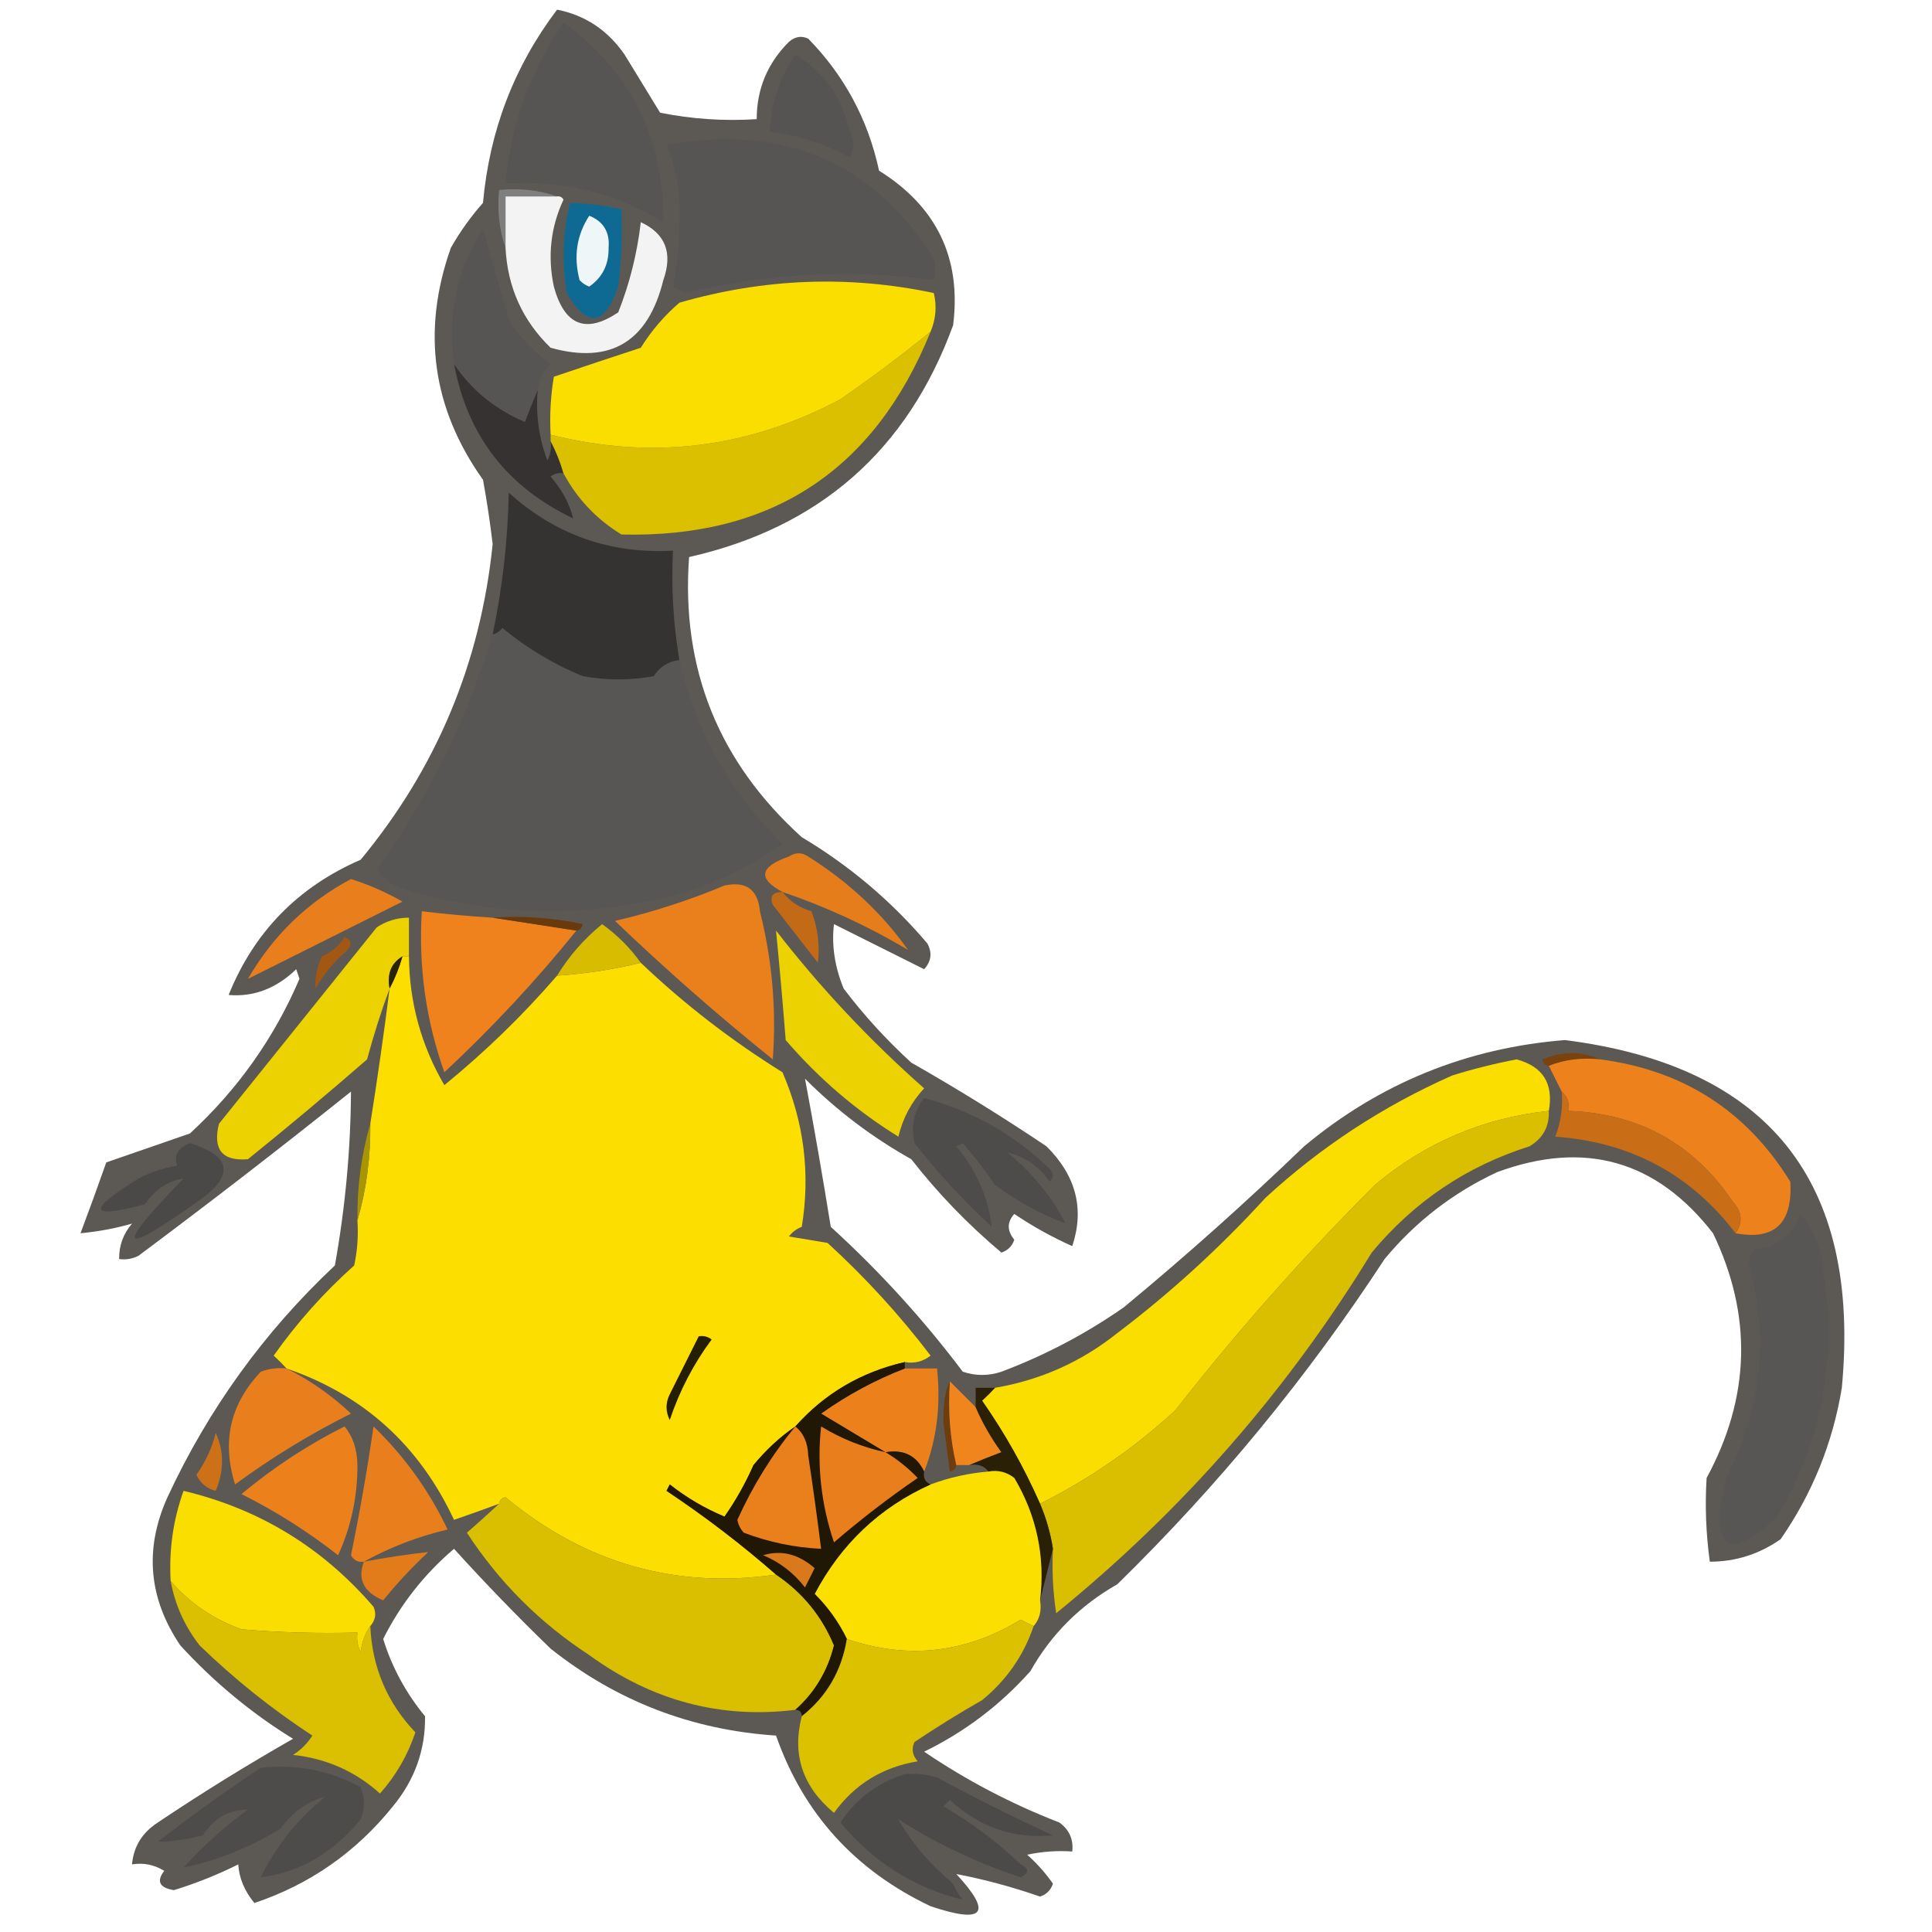 <?xml version="1.0" encoding="UTF-8"?>
<!DOCTYPE svg PUBLIC "-//W3C//DTD SVG 1.1//EN" "http://www.w3.org/Graphics/SVG/1.1/DTD/svg11.dtd">
<svg xmlns="http://www.w3.org/2000/svg" version="1.1" width="300px" height="300px" style="shape-rendering:geometricPrecision; text-rendering:geometricPrecision; image-rendering:optimizeQuality; fill-rule:evenodd; clip-rule:evenodd" xmlns:xlink="http://www.w3.org/1999/xlink">
<g><path style="opacity:0.677" fill="#0f0b05" d="M 86.5,1.5 C 90.886,2.366 94.386,4.699 97,8.5C 98.833,11.5 100.667,14.5 102.5,17.5C 107.456,18.494 112.456,18.828 117.5,18.5C 117.507,13.818 119.174,9.817 122.5,6.5C 123.451,5.674 124.451,5.508 125.5,6C 131.124,11.745 134.79,18.578 136.5,26.5C 145.475,32.115 149.309,40.115 148,50.5C 140.914,69.915 127.247,81.915 107,86.5C 105.739,103.817 111.572,118.317 124.5,130C 131.93,134.433 138.43,139.933 144,146.5C 144.781,147.944 144.614,149.277 143.5,150.5C 138.833,148.167 134.167,145.833 129.5,143.5C 129.11,146.767 129.61,150.101 131,153.5C 134.131,157.633 137.631,161.466 141.5,165C 148.668,169.083 155.668,173.416 162.5,178C 167.087,182.552 168.421,187.719 166.5,193.5C 163.339,192.087 160.339,190.42 157.5,188.5C 156.355,189.776 156.355,191.109 157.5,192.5C 157.167,193.5 156.5,194.167 155.5,194.5C 150.315,190.149 145.649,185.316 141.5,180C 135.432,176.601 129.932,172.435 125,167.5C 126.417,175.071 127.751,182.738 129,190.5C 136.572,197.401 143.405,204.901 149.5,213C 151.5,213.667 153.5,213.667 155.5,213C 162.276,210.446 168.609,207.113 174.5,203C 184.131,195.038 193.464,186.704 202.5,178C 214.228,168.222 227.728,162.722 243,161.5C 274.669,165.517 289.002,183.517 286,215.5C 284.59,224.066 281.424,231.899 276.5,239C 273.178,241.332 269.511,242.498 265.5,242.5C 264.903,238.168 264.737,233.835 265,229.5C 271.804,216.941 272.138,204.274 266,191.5C 257.222,180.179 246.056,177.012 232.5,182C 225.674,185.169 219.841,189.669 215,195.5C 203.056,213.788 189.223,230.621 173.5,246C 167.709,249.292 163.209,253.792 160,259.5C 155.308,264.76 149.808,268.926 143.5,272C 150.058,276.446 157.058,280.113 164.5,283C 166.037,284.11 166.703,285.61 166.5,287.5C 164.143,287.337 161.81,287.503 159.5,288C 161.019,289.351 162.352,290.851 163.5,292.5C 163.167,293.5 162.5,294.167 161.5,294.5C 157.159,292.992 152.826,291.825 148.5,291C 154.168,297.126 152.835,298.792 144.5,296C 132.738,290.413 124.738,281.58 120.5,269.5C 107.393,268.633 95.726,264.133 85.5,256C 80.291,250.959 75.291,245.792 70.5,240.5C 65.868,244.443 62.201,249.11 59.5,254.5C 60.872,258.91 63.039,262.91 66,266.5C 66.074,271.705 64.407,276.372 61,280.5C 55.284,287.606 48.117,292.606 39.5,295.5C 37.957,293.618 37.123,291.618 37,289.5C 33.779,291.11 30.446,292.443 27,293.5C 24.756,293.133 24.256,292.133 25.5,290.5C 23.955,289.548 22.288,289.215 20.5,289.5C 20.744,286.737 22.077,284.571 24.5,283C 31.332,278.416 38.332,274.083 45.5,270C 39.021,266.002 33.188,261.168 28,255.5C 23.057,248.184 22.39,240.517 26,232.5C 32.343,218.823 41.01,206.823 52,196.5C 53.616,187.472 54.45,178.472 54.5,169.5C 43.643,178.191 32.643,186.691 21.5,195C 20.552,195.483 19.552,195.649 18.5,195.5C 18.472,193.418 19.139,191.584 20.5,190C 17.979,190.73 15.313,191.23 12.5,191.5C 13.892,187.804 15.225,184.137 16.5,180.5C 20.802,179.021 25.135,177.521 29.5,176C 36.904,169.178 42.571,161.178 46.5,152C 46.333,151.5 46.167,151 46,150.5C 42.888,153.497 39.388,154.831 35.5,154.5C 39.444,144.722 46.277,137.722 56,133.5C 67.775,119.278 74.608,102.945 76.5,84.5C 76.108,81.151 75.608,77.817 75,74.5C 67.11,63.404 65.443,51.404 70,38.5C 71.421,35.991 73.088,33.657 75,31.5C 76.006,20.302 79.839,10.302 86.5,1.5 Z"/></g>
<g><path style="opacity:1" fill="#a25813" d="M 53.5,145.5 C 54.525,145.897 54.692,146.563 54,147.5C 51.956,149.208 50.29,151.208 49,153.5C 48.878,151.831 49.212,150.165 50,148.5C 51.519,147.837 52.685,146.837 53.5,145.5 Z"/></g>
<g><path style="opacity:1" fill="#ecd200" d="M 63.5,148.5 C 63.167,148.5 62.833,148.5 62.5,148.5C 60.744,149.552 60.077,151.219 60.5,153.5C 59.2,157.001 58.034,160.667 57,164.5C 50.926,169.786 44.759,174.952 38.5,180C 34.513,180.339 33.013,178.506 34,174.5C 42.167,164.333 50.333,154.167 58.5,144C 60.025,142.991 61.692,142.491 63.5,142.5C 63.5,144.5 63.5,146.5 63.5,148.5 Z"/></g>
<g><path style="opacity:1" fill="#ecd200" d="M 120.5,144.5 C 127.358,153.344 135.024,161.51 143.5,169C 141.513,171.14 140.18,173.64 139.5,176.5C 132.931,172.436 127.097,167.436 122,161.5C 121.555,155.82 121.055,150.154 120.5,144.5 Z"/></g>
<g><path style="opacity:1" fill="#fcdf00" d="M 62.5,148.5 C 62.833,148.5 63.167,148.5 63.5,148.5C 63.571,155.68 65.405,162.347 69,168.5C 75.364,163.302 81.197,157.635 86.5,151.5C 90.927,151.201 95.261,150.535 99.5,149.5C 106.25,155.916 113.583,161.582 121.5,166.5C 124.85,174.24 125.85,182.24 124.5,190.5C 123.692,190.808 123.025,191.308 122.5,192C 124.5,192.333 126.5,192.667 128.5,193C 134.387,198.384 139.72,204.217 144.5,210.5C 143.311,211.429 141.978,211.762 140.5,211.5C 133.704,213.059 128.038,216.392 123.5,221.5C 121.147,223.101 118.98,225.101 117,227.5C 115.753,230.329 114.253,232.995 112.5,235.5C 109.42,234.211 106.586,232.545 104,230.5C 103.833,230.833 103.667,231.167 103.5,231.5C 109.47,235.474 115.137,239.807 120.5,244.5C 104.881,246.757 90.881,242.757 78.5,232.5C 77.893,232.624 77.56,232.957 77.5,233.5C 75.049,234.411 72.715,235.244 70.5,236C 65.102,224.43 56.436,216.597 44.5,212.5C 43.909,211.849 43.243,211.182 42.5,210.5C 46.11,205.387 50.277,200.72 55,196.5C 55.497,194.19 55.663,191.857 55.5,189.5C 56.889,184.731 57.556,179.731 57.5,174.5C 58.607,167.523 59.607,160.523 60.5,153.5C 61.309,151.972 61.976,150.306 62.5,148.5 Z"/></g>
<g><path style="opacity:1" fill="#292404" d="M 62.5,148.5 C 61.976,150.306 61.309,151.972 60.5,153.5C 60.077,151.219 60.744,149.552 62.5,148.5 Z"/></g>
<g><path style="opacity:1" fill="#c36a16" d="M 121.5,138.5 C 122.622,139.947 124.122,140.947 126,141.5C 126.995,144.126 127.328,146.793 127,149.5C 124.667,146.5 122.333,143.5 120,140.5C 119.472,139.184 119.972,138.517 121.5,138.5 Z"/></g>
<g><path style="opacity:1" fill="#d7bc00" d="M 99.5,149.5 C 95.261,150.535 90.927,151.201 86.5,151.5C 88.364,148.45 90.697,145.783 93.5,143.5C 95.855,145.188 97.855,147.188 99.5,149.5 Z"/></g>
<g><path style="opacity:1" fill="#ef821c" d="M 76.5,142.5 C 80.833,143.167 85.167,143.833 89.5,144.5C 83.239,152.265 76.406,159.598 69,166.5C 66.134,158.437 64.968,150.104 65.5,141.5C 69.154,141.942 72.821,142.276 76.5,142.5 Z"/></g>
<g><path style="opacity:1" fill="#6a390c" d="M 76.5,142.5 C 81.214,142.173 85.88,142.507 90.5,143.5C 90.376,144.107 90.043,144.44 89.5,144.5C 85.167,143.833 80.833,143.167 76.5,142.5 Z"/></g>
<g><path style="opacity:1" fill="#ea801c" d="M 112.5,137.5 C 115.86,136.79 117.693,138.124 118,141.5C 119.905,149.069 120.572,156.736 120,164.5C 111.537,157.706 103.37,150.539 95.5,143C 101.412,141.612 107.079,139.779 112.5,137.5 Z"/></g>
<g><path style="opacity:1" fill="#e87f1c" d="M 54.5,136.5 C 57.223,137.352 59.89,138.519 62.5,140C 54.355,144.073 46.355,148.073 38.5,152C 42.407,145.258 47.74,140.091 54.5,136.5 Z"/></g>
<g><path style="opacity:1" fill="#e57d1b" d="M 121.5,138.5 C 117.617,136.426 117.951,134.592 122.5,133C 123.5,132.333 124.5,132.333 125.5,133C 131.786,136.963 136.953,141.796 141,147.5C 134.782,143.807 128.282,140.807 121.5,138.5 Z"/></g>
<g><path style="opacity:1" fill="#585555" d="M 105.5,102.5 C 108.063,113.561 113.397,123.061 121.5,131C 115.214,135.544 108.214,138.544 100.5,140C 87.638,142.499 74.971,141.832 62.5,138C 60.777,137.477 59.444,136.477 58.5,135C 66.515,123.821 72.515,111.654 76.5,98.5C 77.117,98.389 77.617,98.056 78,97.5C 81.785,100.642 85.951,103.142 90.5,105C 94.167,105.667 97.833,105.667 101.5,105C 102.471,103.519 103.804,102.685 105.5,102.5 Z"/></g>
<g><path style="opacity:1" fill="#353332" d="M 105.5,102.5 C 103.804,102.685 102.471,103.519 101.5,105C 97.833,105.667 94.167,105.667 90.5,105C 85.951,103.142 81.785,100.642 78,97.5C 77.617,98.056 77.117,98.389 76.5,98.5C 78.016,91.273 78.85,83.939 79,76.5C 86.253,83.043 94.753,86.043 104.5,85.5C 104.214,91.259 104.548,96.925 105.5,102.5 Z"/></g>
<g><path style="opacity:1" fill="#353231" d="M 70.5,56.5 C 73.226,60.55 76.892,63.55 81.5,65.5C 82.17,63.709 82.837,62.042 83.5,60.5C 83.163,64.308 83.663,67.974 85,71.5C 85.483,70.552 85.65,69.552 85.5,68.5C 86.309,70.028 86.976,71.694 87.5,73.5C 86.761,73.369 86.094,73.536 85.5,74C 87.26,76.029 88.427,78.196 89,80.5C 78.733,75.62 72.566,67.62 70.5,56.5 Z"/></g>
<g><path style="opacity:1" fill="#dbc000" d="M 144.5,51.5 C 135.769,73.062 119.769,83.562 96.5,83C 92.62,80.621 89.62,77.454 87.5,73.5C 86.976,71.694 86.309,70.028 85.5,68.5C 85.5,68.167 85.5,67.833 85.5,67.5C 101.179,71.458 116.179,69.624 130.5,62C 135.345,58.644 140.012,55.144 144.5,51.5 Z"/></g>
<g><path style="opacity:1" fill="#fade00" d="M 144.5,51.5 C 140.012,55.144 135.345,58.644 130.5,62C 116.179,69.624 101.179,71.458 85.5,67.5C 85.335,64.482 85.502,61.482 86,58.5C 90.41,56.998 94.91,55.498 99.5,54C 101.155,51.347 103.155,49.014 105.5,47C 118.656,43.212 131.823,42.712 145,45.5C 145.49,47.545 145.323,49.545 144.5,51.5 Z"/></g>
<g><path style="opacity:1" fill="#575454" d="M 83.5,60.5 C 82.837,62.042 82.17,63.709 81.5,65.5C 76.892,63.55 73.226,60.55 70.5,56.5C 69.449,48.876 70.949,41.876 75,35.5C 76.333,40.167 77.667,44.833 79,49.5C 80.644,52.311 82.81,54.644 85.5,56.5C 84.37,57.622 83.703,58.956 83.5,60.5 Z"/></g>
<g><path style="opacity:1" fill="#0f6a93" d="M 88.5,31.5 C 91.206,31.575 93.873,31.908 96.5,32.5C 96.665,36.514 96.499,40.514 96,44.5C 93.9,50.655 91.234,50.988 88,45.5C 87.227,40.748 87.393,36.081 88.5,31.5 Z"/></g>
<g><path style="opacity:1" fill="#eff6f8" d="M 91.5,33.5 C 93.714,34.392 94.714,36.058 94.5,38.5C 94.547,41.073 93.547,43.073 91.5,44.5C 90.914,44.291 90.414,43.957 90,43.5C 89.037,39.851 89.537,36.518 91.5,33.5 Z"/></g>
<g><path style="opacity:1" fill="#7f7f7f" d="M 86.5,30.5 C 83.833,30.5 81.167,30.5 78.5,30.5C 78.5,33.167 78.5,35.833 78.5,38.5C 77.523,35.713 77.19,32.713 77.5,29.5C 80.713,29.19 83.713,29.523 86.5,30.5 Z"/></g>
<g><path style="opacity:1" fill="#f3f3f3" d="M 86.5,30.5 C 86.938,30.435 87.272,30.601 87.5,31C 85.504,35.271 85.004,39.771 86,44.5C 87.653,50.547 90.986,51.88 96,48.5C 97.78,44.005 98.946,39.339 99.5,34.5C 103.331,36.271 104.498,39.271 103,43.5C 100.628,53.094 94.794,56.594 85.5,54C 81.146,49.782 78.813,44.615 78.5,38.5C 78.5,35.833 78.5,33.167 78.5,30.5C 81.167,30.5 83.833,30.5 86.5,30.5 Z"/></g>
<g><path style="opacity:1" fill="#575454" d="M 103.5,22.5 C 120.898,19.32 134.398,24.654 144,38.5C 145.187,40.044 145.52,41.711 145,43.5C 132.082,41.763 119.248,42.43 106.5,45.5C 105.833,45.167 105.167,44.833 104.5,44.5C 105.128,41.22 105.461,37.887 105.5,34.5C 105.722,30.203 105.055,26.203 103.5,22.5 Z"/></g>
<g><path style="opacity:1" fill="#565353" d="M 123.5,8.5 C 127.961,11.16 130.794,15.16 132,20.5C 132.667,21.833 132.667,23.167 132,24.5C 128.114,22.32 123.947,20.986 119.5,20.5C 119.709,16.091 121.042,12.091 123.5,8.5 Z"/></g>
<g><path style="opacity:1" fill="#575454" d="M 87.5,3.5 C 97.97,11.107 103.137,21.44 103,34.5C 95.467,29.934 87.3,27.934 78.5,28.5C 79.327,19.35 82.327,11.016 87.5,3.5 Z"/></g>
<g><path style="opacity:1" fill="#79420e" d="M 248.5,164.5 C 245.615,164.194 242.948,164.527 240.5,165.5C 239.957,165.44 239.624,165.107 239.5,164.5C 242.645,163.197 245.645,163.197 248.5,164.5 Z"/></g>
<g><path style="opacity:1" fill="#fade00" d="M 240.5,172.5 C 230.319,173.591 221.319,177.424 213.5,184C 202.424,195.072 192.09,206.739 182.5,219C 176.167,224.83 169.167,229.664 161.5,233.5C 159.019,227.87 156.019,222.537 152.5,217.5C 153.243,216.818 153.909,216.151 154.5,215.5C 161.571,214.297 167.905,211.464 173.5,207C 181.766,200.738 189.432,193.738 196.5,186C 205.085,178.094 214.752,171.76 225.5,167C 228.783,165.977 232.116,165.143 235.5,164.5C 239.591,165.601 241.258,168.267 240.5,172.5 Z"/></g>
<g><path style="opacity:1" fill="#ed811c" d="M 248.5,164.5 C 261.409,166.196 271.242,172.529 278,183.5C 278.374,189.968 275.54,192.635 269.5,191.5C 270.686,189.806 270.519,188.139 269,186.5C 262.908,177.536 254.408,172.869 243.5,172.5C 243.737,171.209 243.404,170.209 242.5,169.5C 241.833,168.167 241.167,166.833 240.5,165.5C 242.948,164.527 245.615,164.194 248.5,164.5 Z"/></g>
<g><path style="opacity:1" fill="#4e4b4b" d="M 143.5,170.5 C 150.956,172.478 157.456,176.144 163,181.5C 163.667,182.167 163.667,182.833 163,183.5C 161.26,181.046 159.093,179.546 156.5,179C 160.257,182.086 163.257,185.752 165.5,190C 161.694,188.591 158.027,186.591 154.5,184C 152.943,181.704 151.276,179.538 149.5,177.5C 149.167,177.667 148.833,177.833 148.5,178C 151.608,181.706 153.442,185.873 154,190.5C 149.632,186.467 145.632,182.134 142,177.5C 141.4,174.905 141.9,172.571 143.5,170.5 Z"/></g>
<g><path style="opacity:1" fill="#c96d17" d="M 242.5,169.5 C 243.404,170.209 243.737,171.209 243.5,172.5C 254.408,172.869 262.908,177.536 269,186.5C 270.519,188.139 270.686,189.806 269.5,191.5C 262.529,182.344 253.196,177.344 241.5,176.5C 242.374,174.253 242.708,171.92 242.5,169.5 Z"/></g>
<g><path style="opacity:1" fill="#dabf00" d="M 240.5,172.5 C 240.607,174.903 239.607,176.736 237.5,178C 227.745,181.079 219.578,186.579 213,194.5C 199.905,215.933 183.571,234.6 164,250.5C 163.502,247.183 163.335,243.85 163.5,240.5C 163.122,238.079 162.455,235.746 161.5,233.5C 169.167,229.664 176.167,224.83 182.5,219C 192.09,206.739 202.424,195.072 213.5,184C 221.319,177.424 230.319,173.591 240.5,172.5 Z"/></g>
<g><path style="opacity:1" fill="#4b4948" d="M 29.5,177.5 C 35.72,179.444 36.387,182.277 31.5,186C 18.473,195.327 17.473,194.327 28.5,183C 26.08,183.372 24.08,184.705 22.5,187C 13.742,189.342 13.409,188.009 21.5,183C 23.392,182.027 25.392,181.36 27.5,181C 26.951,179.404 27.618,178.237 29.5,177.5 Z"/></g>
<g><path style="opacity:1" fill="#a99501" d="M 57.5,174.5 C 57.556,179.731 56.889,184.731 55.5,189.5C 55.444,184.269 56.111,179.269 57.5,174.5 Z"/></g>
<g><path style="opacity:1" fill="#585555" d="M 279.5,188.5 C 281.511,190.667 282.678,193.334 283,196.5C 285.391,210.382 283.057,223.382 276,235.5C 268.229,242.73 265.562,240.73 268,229.5C 273.547,218.766 274.713,207.599 271.5,196C 271.645,195.228 271.978,194.561 272.5,194C 276.039,193.578 278.373,191.745 279.5,188.5 Z"/></g>
<g><path style="opacity:1" fill="#e97f1c" d="M 44.5,212.5 C 48.154,214.331 51.487,216.664 54.5,219.5C 48.176,222.661 42.176,226.328 36.5,230.5C 34.411,223.832 35.745,217.999 40.5,213C 41.793,212.51 43.127,212.343 44.5,212.5 Z"/></g>
<g><path style="opacity:1" fill="#ec811c" d="M 140.5,212.5 C 142.167,212.5 143.833,212.5 145.5,212.5C 146.113,218.271 145.446,223.604 143.5,228.5C 142.313,226.025 140.313,225.025 137.5,225.5C 134.23,223.526 130.897,221.526 127.5,219.5C 131.597,216.59 135.93,214.257 140.5,212.5 Z"/></g>
<g><path style="opacity:1" fill="#6e3c0d" d="M 147.5,214.5 C 147.182,219.032 147.515,223.366 148.5,227.5C 148.44,228.043 148.107,228.376 147.5,228.5C 147.167,226 146.833,223.5 146.5,221C 146.435,218.048 146.768,215.881 147.5,214.5 Z"/></g>
<g><path style="opacity:1" fill="#f1851d" d="M 147.5,214.5 C 148.833,215.833 150.167,217.167 151.5,218.5C 152.557,220.941 153.89,223.275 155.5,225.5C 153.709,226.17 152.042,226.837 150.5,227.5C 149.833,227.5 149.167,227.5 148.5,227.5C 147.515,223.366 147.182,219.032 147.5,214.5 Z"/></g>
<g><path style="opacity:1" fill="#231e04" d="M 108.5,207.5 C 109.239,207.369 109.906,207.536 110.5,208C 107.681,211.805 105.514,215.971 104,220.5C 103.333,219.167 103.333,217.833 104,216.5C 105.527,213.447 107.027,210.447 108.5,207.5 Z"/></g>
<g><path style="opacity:1" fill="#ec811c" d="M 53.5,221.5 C 54.794,223.048 55.461,225.048 55.5,227.5C 55.517,232.415 54.517,237.081 52.5,241.5C 47.805,237.821 42.805,234.654 37.5,232C 42.468,227.851 47.801,224.351 53.5,221.5 Z"/></g>
<g><path style="opacity:1" fill="#292006" d="M 154.5,215.5 C 153.909,216.151 153.243,216.818 152.5,217.5C 156.019,222.537 159.019,227.87 161.5,233.5C 162.455,235.746 163.122,238.079 163.5,240.5C 162.833,243.167 162.167,245.833 161.5,248.5C 162.308,241.694 160.975,235.361 157.5,229.5C 156.311,228.571 154.978,228.238 153.5,228.5C 152.791,227.596 151.791,227.263 150.5,227.5C 152.042,226.837 153.709,226.17 155.5,225.5C 153.89,223.275 152.557,220.941 151.5,218.5C 151.5,217.5 151.5,216.5 151.5,215.5C 152.5,215.5 153.5,215.5 154.5,215.5 Z"/></g>
<g><path style="opacity:1" fill="#e97f1c" d="M 56.5,242.5 C 55.624,242.631 54.957,242.298 54.5,241.5C 55.863,234.879 57.03,228.212 58,221.5C 62.802,226.136 66.636,231.469 69.5,237.5C 64.843,238.603 60.51,240.27 56.5,242.5 Z"/></g>
<g><path style="opacity:1" fill="#fbdf00" d="M 153.5,228.5 C 154.978,228.238 156.311,228.571 157.5,229.5C 160.975,235.361 162.308,241.694 161.5,248.5C 161.768,250.099 161.434,251.432 160.5,252.5C 159.85,252.196 159.183,251.863 158.5,251.5C 149.927,256.722 140.927,257.722 131.5,254.5C 130.246,251.907 128.58,249.573 126.5,247.5C 130.604,239.727 136.604,234.06 144.5,230.5C 147.402,229.422 150.402,228.756 153.5,228.5 Z"/></g>
<g><path style="opacity:1" fill="#cd7119" d="M 33.5,222.5 C 34.803,225.355 34.803,228.355 33.5,231.5C 32.098,231.135 31.098,230.301 30.5,229C 31.906,227.022 32.906,224.855 33.5,222.5 Z"/></g>
<g><path style="opacity:1" fill="#fade00" d="M 57.5,252.5 C 56.71,253.609 56.21,254.942 56,256.5C 55.517,255.552 55.35,254.552 55.5,253.5C 49.491,253.666 43.491,253.499 37.5,253C 33.106,251.418 29.439,248.918 26.5,245.5C 26.222,240.661 26.888,235.994 28.5,231.5C 40.252,234.295 50.085,240.295 58,249.5C 58.47,250.577 58.303,251.577 57.5,252.5 Z"/></g>
<g><path style="opacity:1" fill="#dabf00" d="M 120.5,244.5 C 124.613,247.278 127.613,250.944 129.5,255.5C 128.51,259.487 126.51,262.82 123.5,265.5C 111.92,266.931 101.254,264.098 91.5,257C 83.833,252 77.5,245.667 72.5,238C 74.24,236.483 75.906,234.983 77.5,233.5C 77.56,232.957 77.893,232.624 78.5,232.5C 90.881,242.757 104.881,246.757 120.5,244.5 Z"/></g>
<g><path style="opacity:1" fill="#201704" d="M 140.5,211.5 C 140.5,211.833 140.5,212.167 140.5,212.5C 135.93,214.257 131.597,216.59 127.5,219.5C 130.897,221.526 134.23,223.526 137.5,225.5C 140.313,225.025 142.313,226.025 143.5,228.5C 143.328,229.492 143.662,230.158 144.5,230.5C 136.604,234.06 130.604,239.727 126.5,247.5C 128.58,249.573 130.246,251.907 131.5,254.5C 130.695,259.45 128.362,263.45 124.5,266.5C 124.5,265.833 124.167,265.5 123.5,265.5C 126.51,262.82 128.51,259.487 129.5,255.5C 127.613,250.944 124.613,247.278 120.5,244.5C 115.137,239.807 109.47,235.474 103.5,231.5C 103.667,231.167 103.833,230.833 104,230.5C 106.586,232.545 109.42,234.211 112.5,235.5C 114.253,232.995 115.753,230.329 117,227.5C 118.98,225.101 121.147,223.101 123.5,221.5C 128.038,216.392 133.704,213.059 140.5,211.5 Z"/></g>
<g><path style="opacity:1" fill="#ea801c" d="M 123.5,221.5 C 124.765,222.514 125.431,224.014 125.5,226C 126.234,230.833 126.9,235.666 127.5,240.5C 123.378,240.303 119.378,239.47 115.5,238C 114.978,237.439 114.645,236.772 114.5,236C 116.889,230.707 119.889,225.874 123.5,221.5 Z"/></g>
<g><path style="opacity:1" fill="#e97f1c" d="M 137.5,225.5 C 139.319,226.584 140.985,227.918 142.5,229.5C 137.986,232.591 133.653,235.925 129.5,239.5C 127.508,233.572 126.841,227.572 127.5,221.5C 130.64,223.406 133.973,224.74 137.5,225.5 Z"/></g>
<g><path style="opacity:1" fill="#da791b" d="M 118.5,241.5 C 121.312,240.641 123.979,241.308 126.5,243.5C 126,244.5 125.5,245.5 125,246.5C 123.242,244.235 121.075,242.568 118.5,241.5 Z"/></g>
<g><path style="opacity:1" fill="#e27c1b" d="M 56.5,242.5 C 59.873,241.865 63.206,241.365 66.5,241C 63.955,243.376 61.622,245.876 59.5,248.5C 56.479,247.227 55.479,245.227 56.5,242.5 Z"/></g>
<g><path style="opacity:1" fill="#dac000" d="M 26.5,245.5 C 29.439,248.918 33.106,251.418 37.5,253C 43.491,253.499 49.491,253.666 55.5,253.5C 55.35,254.552 55.517,255.552 56,256.5C 56.21,254.942 56.71,253.609 57.5,252.5C 57.781,258.892 60.114,264.392 64.5,269C 63.305,272.56 61.471,275.726 59,278.5C 55.189,275.059 50.689,273.059 45.5,272.5C 46.737,271.719 47.737,270.719 48.5,269.5C 42.234,265.403 36.401,260.737 31,255.5C 28.676,252.52 27.176,249.187 26.5,245.5 Z"/></g>
<g><path style="opacity:1" fill="#dbc100" d="M 160.5,252.5 C 158.963,257.06 156.296,260.893 152.5,264C 148.916,266.041 145.416,268.208 142,270.5C 141.508,271.549 141.674,272.549 142.5,273.5C 137.045,274.392 132.711,277.059 129.5,281.5C 124.623,277.444 122.956,272.444 124.5,266.5C 128.362,263.45 130.695,259.45 131.5,254.5C 140.927,257.722 149.927,256.722 158.5,251.5C 159.183,251.863 159.85,252.196 160.5,252.5 Z"/></g>
<g><path style="opacity:1" fill="#4e4b4b" d="M 40.5,274.5 C 46.024,273.898 51.19,274.898 56,277.5C 56.667,279.167 56.667,280.833 56,282.5C 51.717,287.739 46.551,290.739 40.5,291.5C 42.883,286.612 46.217,282.445 50.5,279C 47.735,279.72 45.401,281.387 43.5,284C 38.727,286.898 33.727,288.898 28.5,290C 31.535,286.63 34.868,283.63 38.5,281C 35.541,280.985 33.208,282.319 31.5,285C 29.121,285.614 26.788,285.947 24.5,286C 29.735,281.916 35.069,278.083 40.5,274.5 Z"/></g>
<g><path style="opacity:1" fill="#4c4a49" d="M 140.5,275.5 C 142.199,275.34 143.866,275.506 145.5,276C 151.412,279.192 157.412,282.192 163.5,285C 157.384,285.572 152.051,283.738 147.5,279.5C 147.167,279.833 146.833,280.167 146.5,280.5C 150.858,283.013 154.858,286.013 158.5,289.5C 159.833,290.167 159.833,290.833 158.5,291.5C 151.742,289.286 145.408,286.286 139.5,282.5C 141.434,285.989 144.267,289.322 148,292.5C 148.374,293.416 148.874,294.25 149.5,295C 141.951,293.154 135.618,289.154 130.5,283C 132.966,279.275 136.299,276.775 140.5,275.5 Z"/></g>
</svg>
